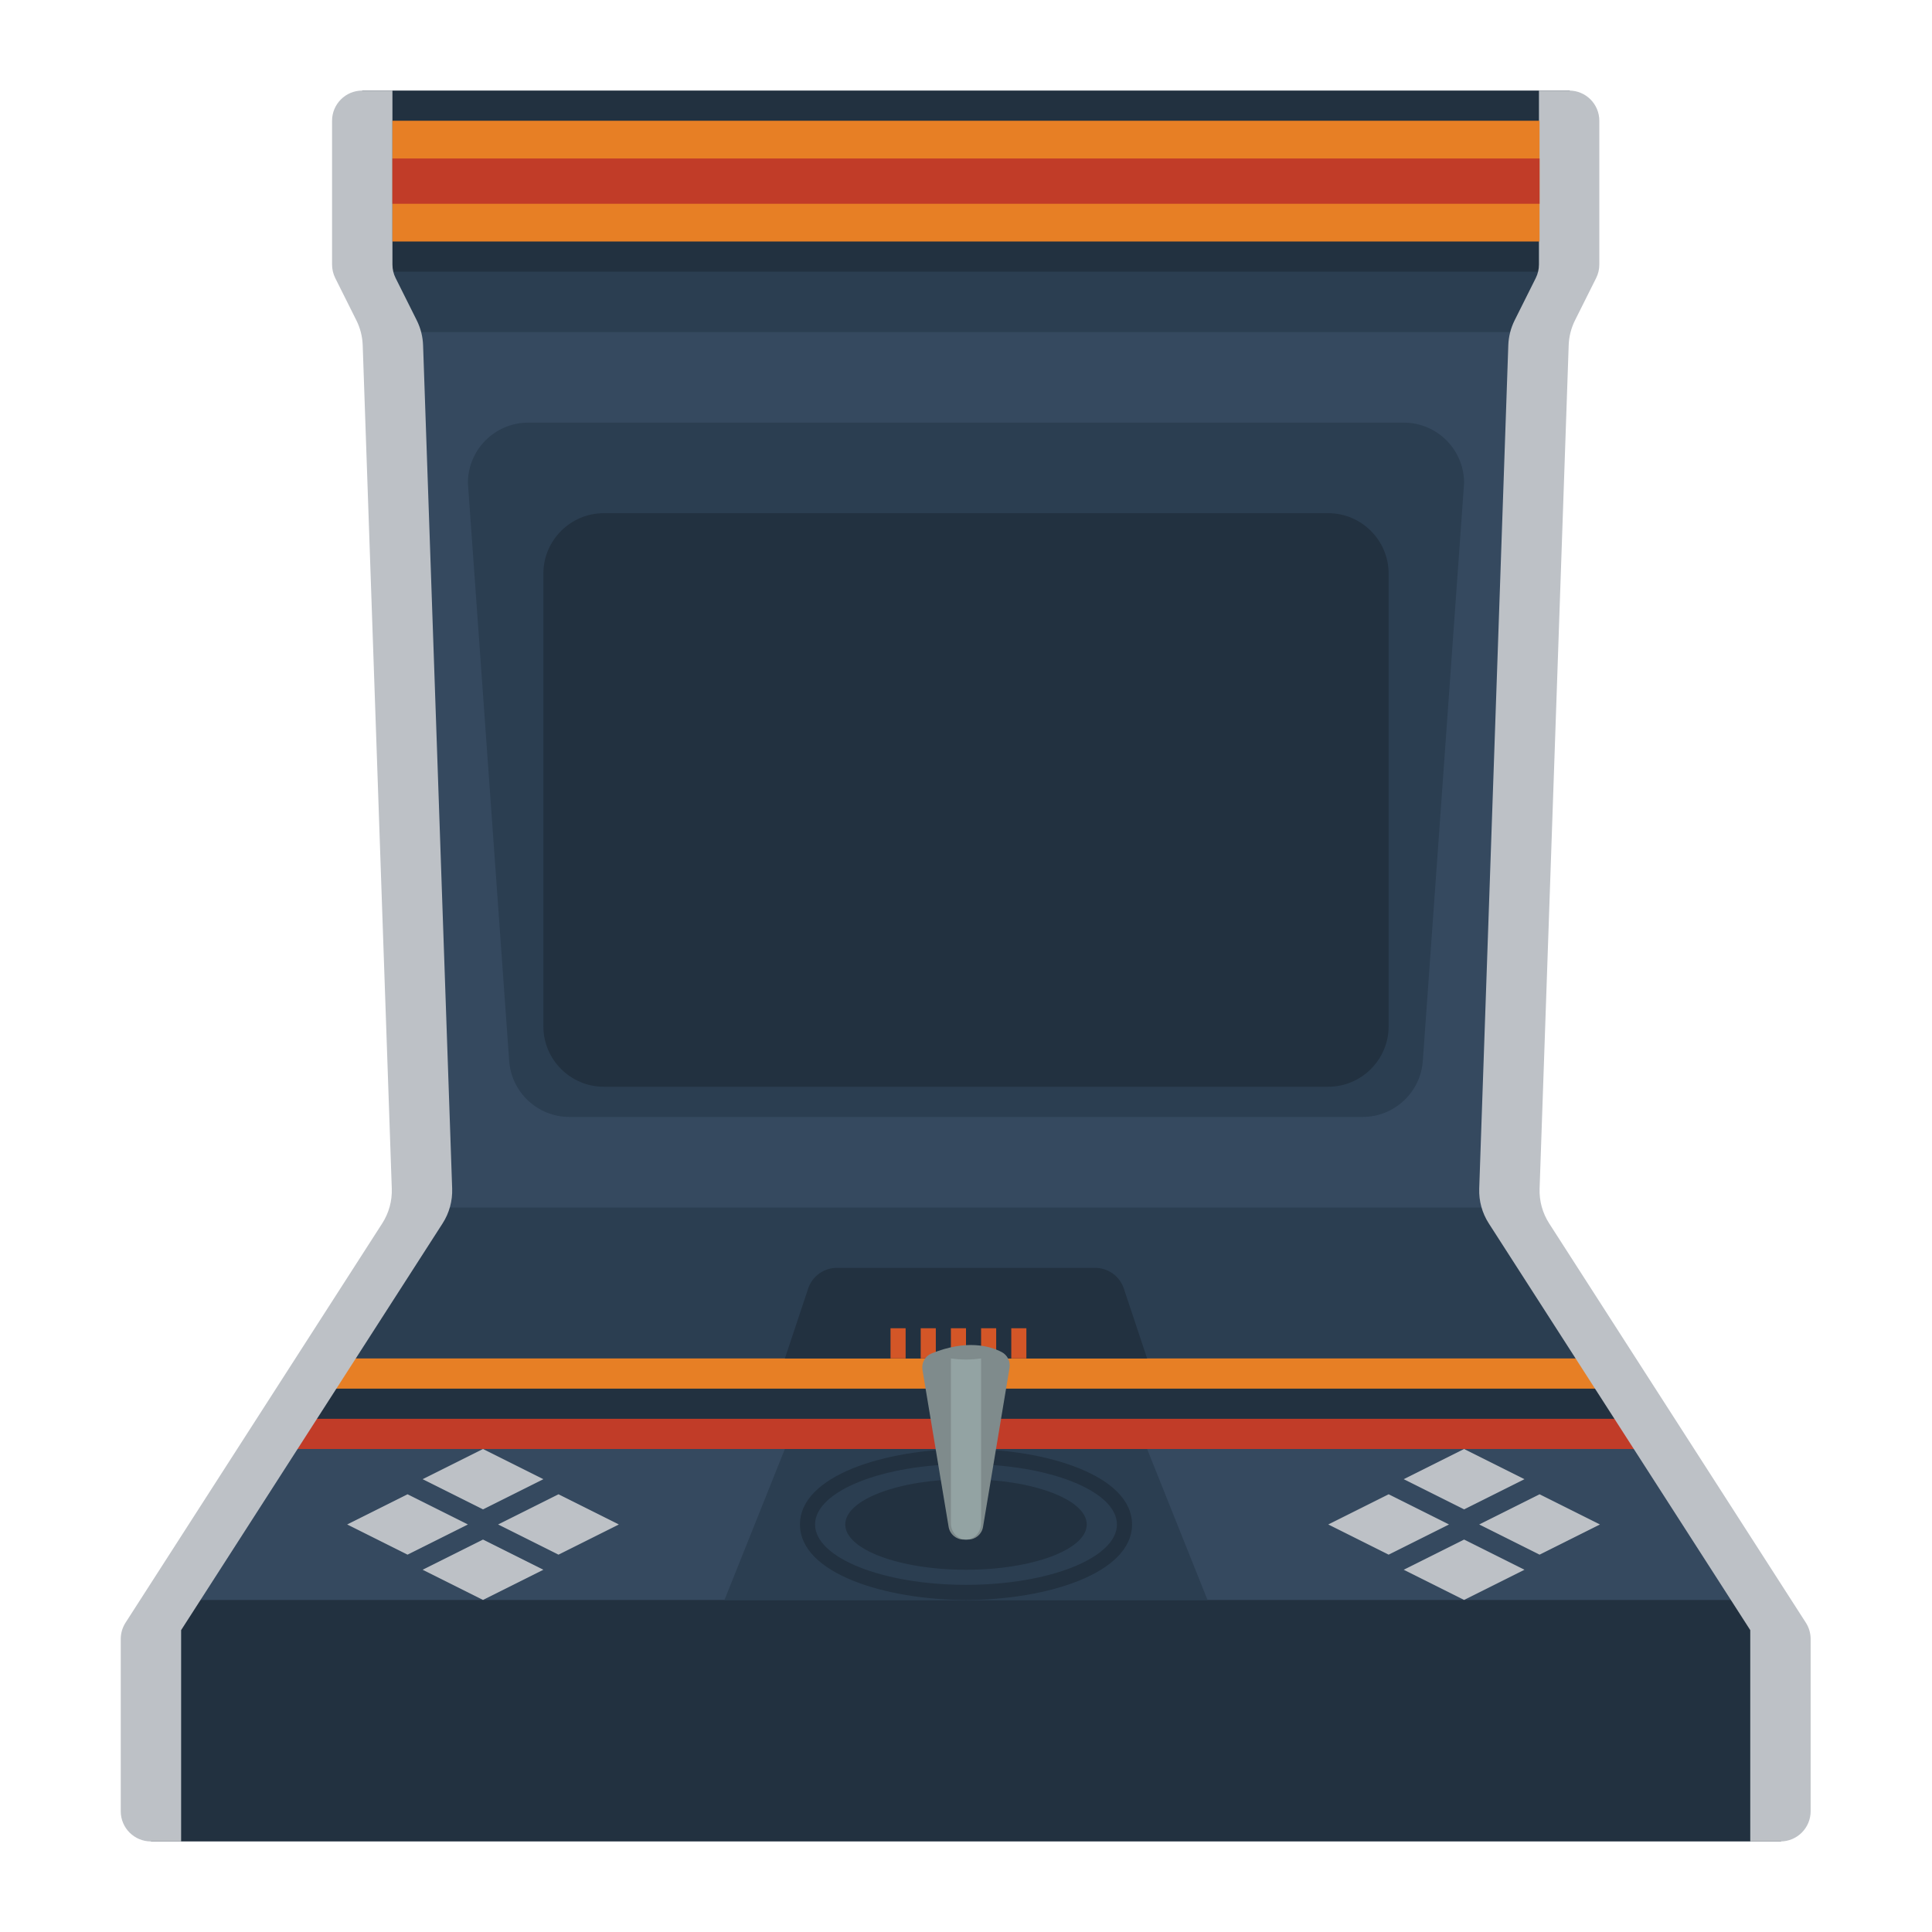 <svg enable-background="new 0 0 256 256" viewBox="0 0 256 256" xmlns="http://www.w3.org/2000/svg"><path d="m56 160-20 32h184l-20-32-72-8z" fill="#2b3e51"/><path d="m200 160h-144l-4-120h152z" fill="#35495f"/><path d="m52 32h152v12h-152z" fill="#2b3e51"/><path d="m48 12h160v24h-160z" fill="#223140"/><path d="m236 244h-216l4-36h208z" fill="#223140"/><path d="m40 184h176v4h-176z" fill="#223140"/><path d="m40 180h176v4h-176z" fill="#e77f25"/><path d="m220 192h-184l4-4h176z" fill="#c13c28"/><path d="m232 212h-208l12-20h184z" fill="#35495f"/><path d="m52.422 36.845 2.798 5.596c.514 1.028.8 2.154.84 3.302l3.854 111.759c.056 1.627-.385 3.232-1.266 4.602l-34.648 53.896v28h-4c-2.209 0-4-1.791-4-4v-22.825c0-.767.221-1.518.635-2.163l34.013-52.909c.88-1.369 1.322-2.975 1.266-4.602l-3.854-111.758c-.04-1.148-.326-2.274-.84-3.302l-2.798-5.596c-.277-.556-.422-1.168-.422-1.789v-19.056c0-2.209 1.791-4 4-4h4v23.056c0 .621.145 1.233.422 1.789z" fill="#bdc1c6"/><path d="m203.496 36.845-2.798 5.596c-.514 1.028-.8 2.154-.84 3.302l-3.854 111.759c-.056 1.627.385 3.232 1.266 4.602l34.649 53.896v28h4c2.209 0 4-1.791 4-4v-22.825c0-.767-.221-1.518-.635-2.163l-34.013-52.909c-.88-1.369-1.322-2.975-1.266-4.602l3.854-111.759c.04-1.148.326-2.274.84-3.302l2.798-5.596c.278-.555.422-1.168.422-1.789v-19.055c0-2.209-1.791-4-4-4h-4v23.056c0 .621-.145 1.233-.423 1.789z" fill="#bdc1c6"/><path d="m180.551 148h-105.102c-4.197 0-7.681-3.244-7.98-7.43l-5.469-76.57c0-4.418 3.582-8 8-8h116c4.418 0 8 3.582 8 8l-5.469 76.57c-.299 4.186-3.783 7.43-7.98 7.43z" fill="#2b3e51"/><path d="m176 144h-96c-4.4 0-8-3.6-8-8v-60c0-4.4 3.6-8 8-8h96c4.4 0 8 3.6 8 8v60c0 4.4-3.6 8-8 8z" fill="#223140"/><path d="m152 180h-48l3.088-9.265c.544-1.633 2.073-2.735 3.795-2.735h34.234c1.722 0 3.25 1.102 3.795 2.735z" fill="#223140"/><path d="m118 176h2v4h-2z" fill="#d35627"/><path d="m122 176h2v4h-2z" fill="#d35627"/><path d="m126 176h2v4h-2z" fill="#d35627"/><path d="m130 176h2v4h-2z" fill="#d35627"/><path d="m134 176h2v4h-2z" fill="#d35627"/><g fill="#bdc1c6"><path d="m56 196 8 4 8-4-8-4z"/><path d="m56 208 8 4 8-4-8-4z"/><path d="m46 202 8 4 8-4-8-4z"/><path d="m66 202 8 4 8-4-8-4z"/><path d="m186 196 8 4 8-4-8-4z"/><path d="m186 208 8 4 8-4-8-4z"/><path d="m176 202 8 4 8-4-8-4z"/><path d="m196 202 8 4 8-4-8-4z"/></g><path d="m104 192-8 20h64l-8-20z" fill="#2b3e51"/><path d="m128 194c11.046 0 20 3.582 20 8s-8.954 8-20 8-20-3.582-20-8 8.954-8 20-8m0-2c-10.665 0-22 3.505-22 10s11.335 10 22 10 22-3.505 22-10-11.335-10-22-10z" fill="#223140"/><ellipse cx="128" cy="202" fill="#223140" rx="16" ry="6"/><path d="m122.231 181.518 3.468 20.81c.161.964.995 1.671 1.973 1.671h.611c.978 0 1.812-.707 1.973-1.671l3.512-21.073c.143-.859-.279-1.711-1.054-2.109-1.591-.817-4.685-1.673-9.282.194-.858.349-1.353 1.264-1.201 2.178z" fill="#7f8b8c"/><path d="m128 180.142c-.692 0-1.36-.053-2-.142v21.831c0 1.198.895 2.169 2 2.169 1.105 0 2-.971 2-2.169v-21.831c-.64.09-1.308.142-2 .142z" fill="#93a3a3"/><path d="m52 16h152v16h-152z" fill="#e77f25"/><path d="m52 21h152v6h-152z" fill="#c13c28"/></svg>